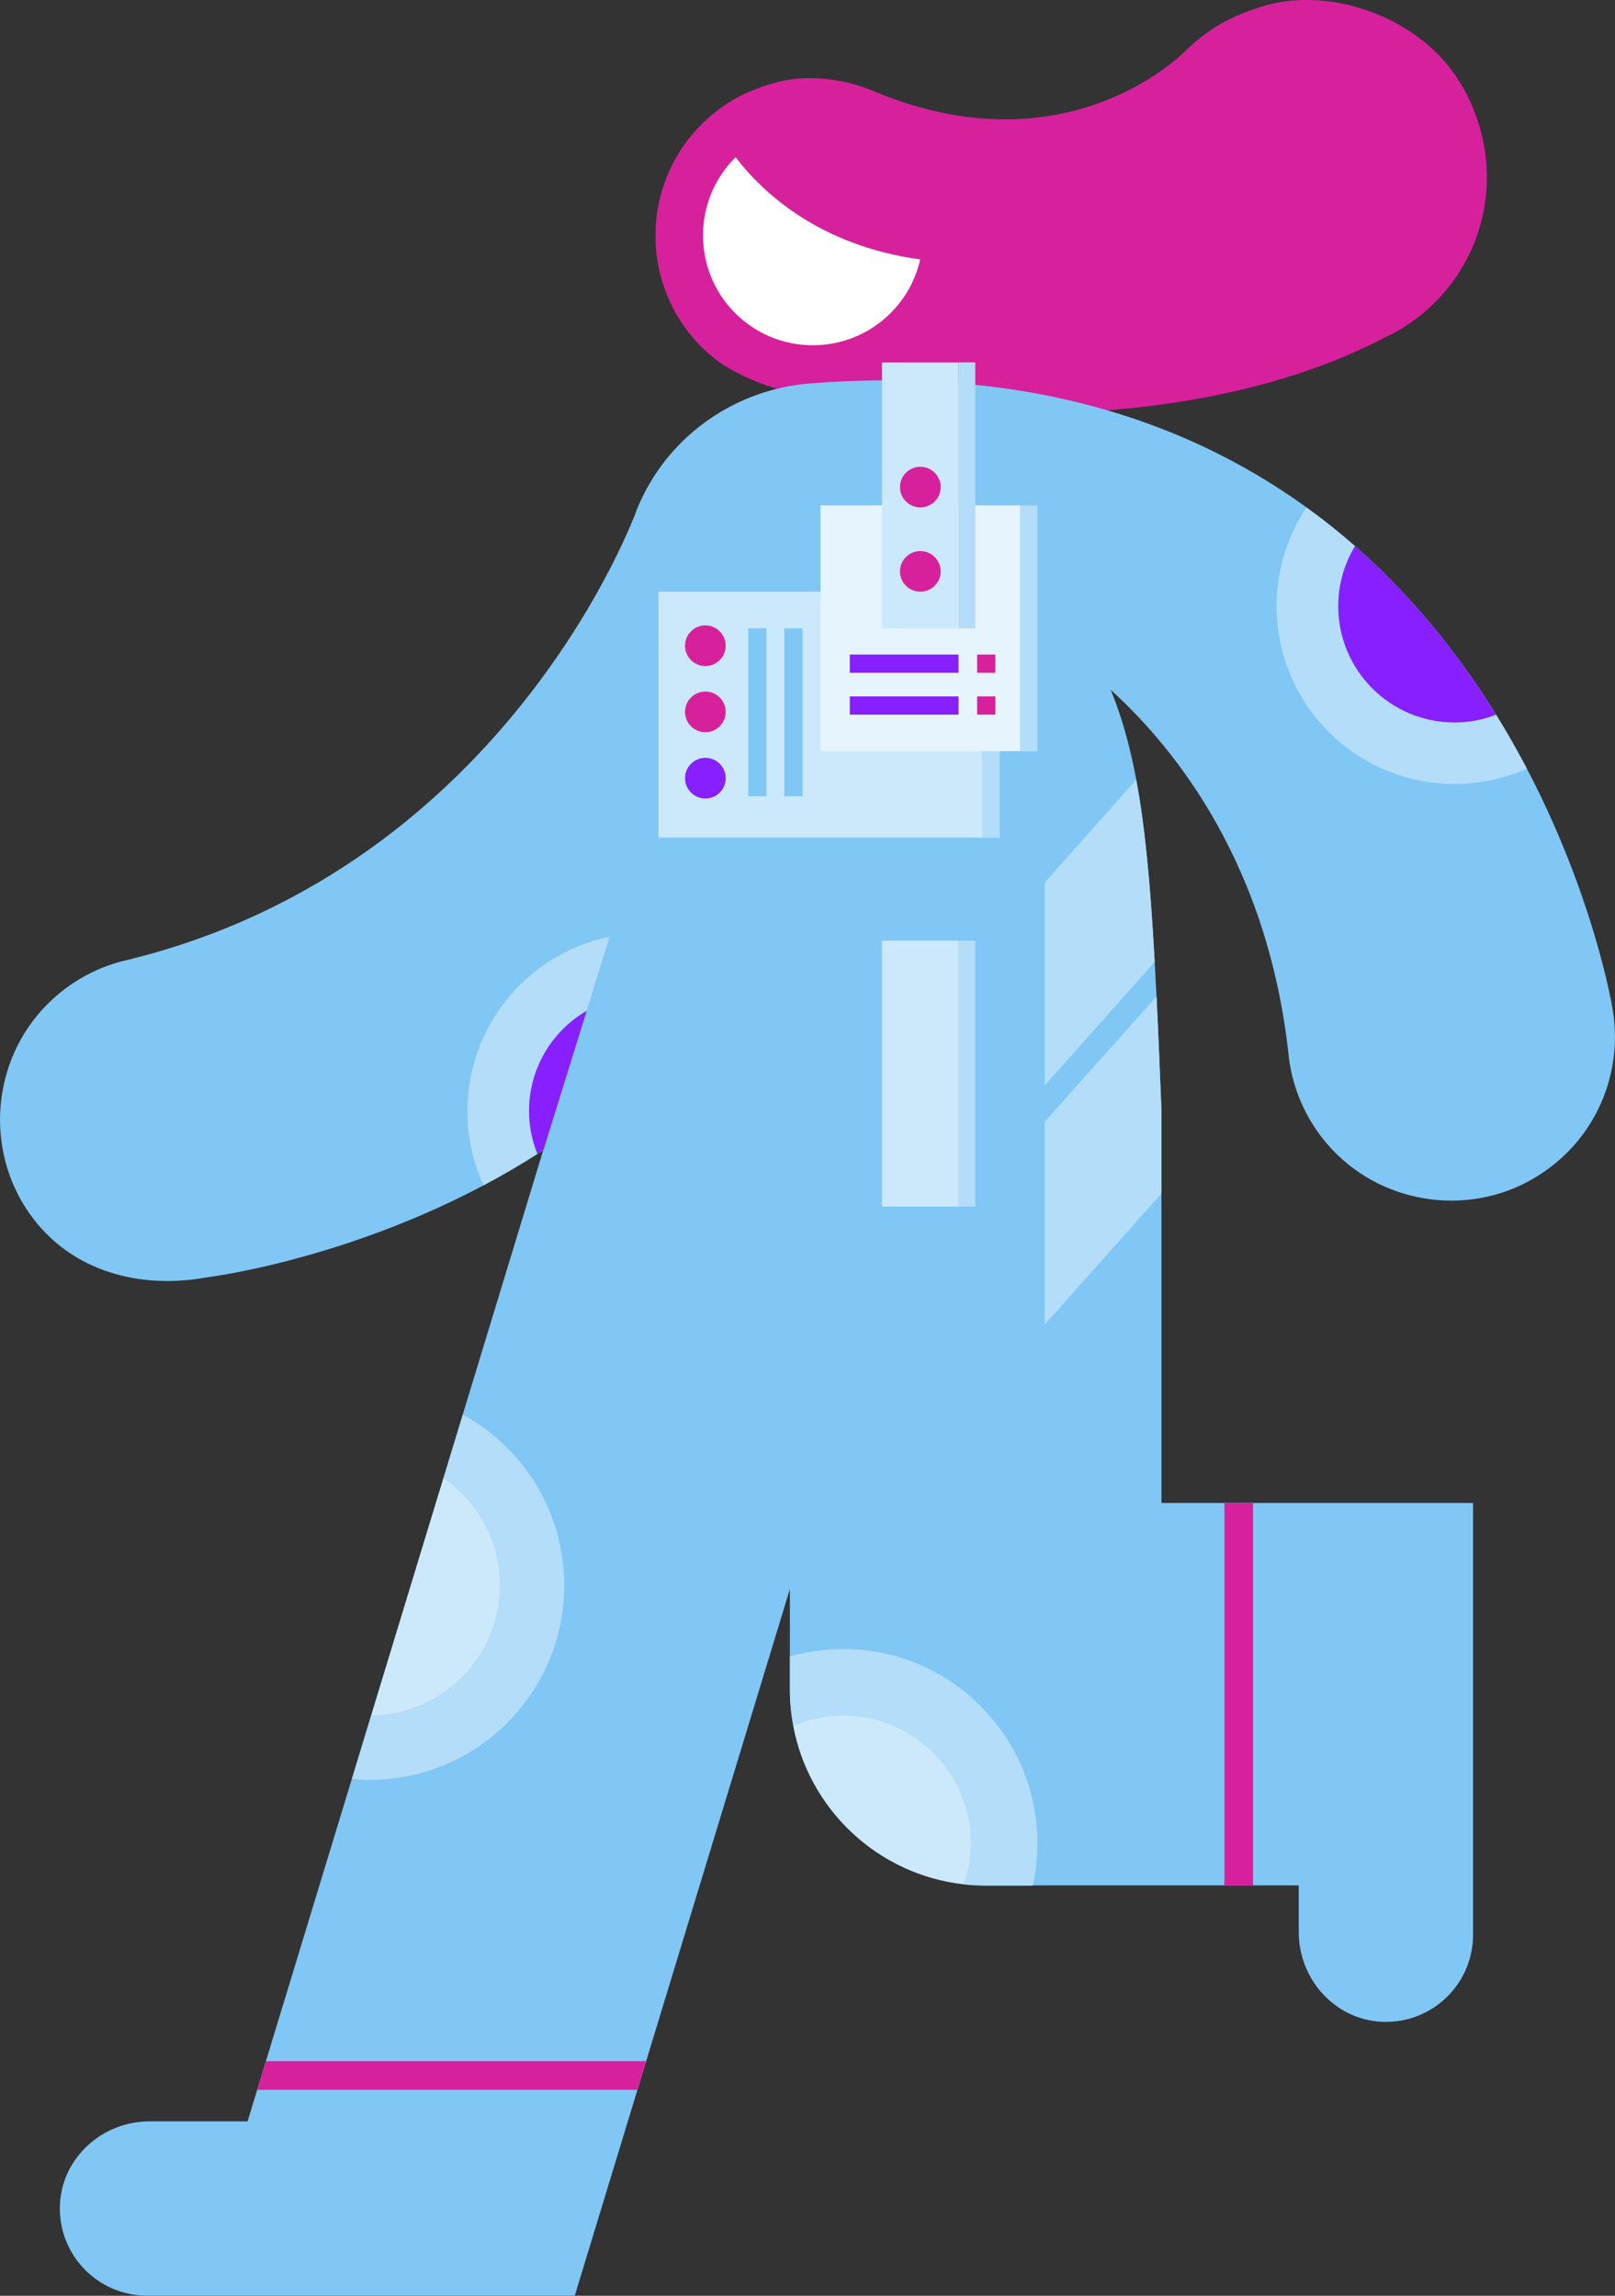 <svg xmlns="http://www.w3.org/2000/svg" xmlns:xlink="http://www.w3.org/1999/xlink" id="Layer_1" x="0" y="0" version="1.1" viewBox="0 0 1223.1 1738.6" xml:space="preserve" style="enable-background:new 0 0 1223.1 1738.6"><rect x="0" y="0" width="1223.1" height="1738.6" fill="#333333" stroke="none"/><style type="text/css">.st0{fill:#fff}.st1{fill:#80c7f5}.st2{fill:#d7219c}.st5{fill:#871fff}.st6{fill:#b3ddf9}.st9{fill:#cce9fb}.st11{fill:none}.st12{fill:#e6f4fd}</style><g><path d="M1122.3,102.6c-6.5-27-20.9-52.8-44.3-71.4C1041.1,2,992.7-6.4,956.6,4.7c-11,3.4-21.9,7.5-32,13.3 c-9.5,5.5-18.4,12.3-26.5,20.2l0,0c0,0-0.2,0.2-0.6,0.6c-0.2,0.2-0.4,0.4-0.6,0.6c-10.7,10.4-95.9,86.6-232.7,30.7l0,0 c-27-11.9-56.4-14-79.9-6.7c-9.8,3-19.5,6.6-28.5,11.9c-11.7,6.8-22.4,15.7-31.6,26.6c-42.3,50.5-35.6,125.8,15,168.1 c7,5.9,15.8,10.8,24.3,14.9c14.4,7,32.3,12.3,50.4,15.5c61.3,10.8,275.7,38.1,435.1-44.9c4.7-2.2,9.4-4.7,13.8-7.5 c0.1-0.1,0.2-0.1,0.3-0.2l0,0c11.7-7.3,22.4-16.5,31.7-27.6C1123.2,186.2,1131.9,142.5,1122.3,102.6z" class="st2"/><path d="M557.1,119.1c-1.8,1.8-3.6,3.7-5.3,5.7c-29.5,35.3-24.8,87.8,10.4,117.3c14.7,12.3,32.4,18.6,50.1,19.3 c24.9,1,50-9.2,67.2-29.8c8.8-10.5,14.6-22.6,17.4-35.1C621.2,186,578.4,146.8,557.1,119.1z" class="st0"/><path d="M1220.9,762.1L1220.9,762.1c0,0-85.2-512.8-607.5-471.7c-55.9,4.4-105.5,38.6-128.6,89.7 c-1.7,3.7-2.5,5.9-2.5,5.9S386,655.5,97.6,726.7l0,0c-22.6,4.9-44.2,16.1-62.1,34.2c-41.8,42.2-47.3,109.7-13.1,158.2 c31.5,44.6,84.6,57.4,134.5,48.2l0,0c0,0,131.2-15.9,254.5-96.2l-223.9,735.4h-74.3c-35.5,0-66.1,27.3-67.8,62.8 c-1.8,37.9,28.4,69.2,65.9,69.2h35.9H250h185.3l162.9-535.1v76c0,82,66.5,148.4,148.4,148.4h237v35.5c0,35.5,27.3,66.1,62.8,67.8 c37.9,1.8,69.2-28.4,69.2-65.9v-37.4v-101.2v-188.4h-236V840.5c-6.9-172.8-11.9-253.2-38.4-318.1c49.6,45.1,119.8,133.1,135,279.2 l0,0c3,22.9,12.4,45.4,28.9,64.7c38.6,45.1,105.4,56.2,156.6,26C1208.9,864.5,1230.3,811.7,1220.9,762.1z" class="st1"/><g><path d="M427.3,1200.6c0-55.8-31.1-104.4-76.8-129.3l-14.6,48c25.9,17.8,42.8,47.5,42.8,81.3 c0,54.1-43.6,98-97.6,98.6l-14.6,48c4.5,0.4,9,0.7,13.6,0.7C361.4,1347.8,427.3,1281.9,427.3,1200.6z" class="st6"/><path d="M638.5,1248.8c-14,0-27.5,2-40.3,5.6v25.1c0,9.4,0.9,18.5,2.6,27.4c11.6-4.9,24.4-7.6,37.7-7.6 c53.5,0,96.8,43.3,96.8,96.8c0,10.9-1.9,21.3-5.2,31c5.4,0.6,10.9,0.9,16.5,0.9h35.6c2.3-10.3,3.5-21,3.5-31.9 C785.7,1314.7,719.8,1248.8,638.5,1248.8z" class="st6"/><path d="M378.7,1200.6c0-33.8-17-63.5-42.8-81.3l-54.8,179.9C335.1,1298.6,378.7,1254.7,378.7,1200.6z" class="st9"/><path d="M730.1,1427c3.3-9.7,5.2-20.1,5.2-31c0-53.5-43.3-96.8-96.8-96.8c-13.4,0-26.1,2.7-37.7,7.6 C612.6,1370.4,665,1419.8,730.1,1427z" class="st9"/></g><rect width="21.7" height="289.6" x="927.3" y="1138.3" class="st2"/><polygon points="194.9 1582.6 201.4 1560.9 489.3 1560.9 482.7 1582.6" class="st2"/><rect width="245.3" height="186.2" x="498.7" y="448.1" class="st9"/><rect width="57.9" height="201.4" x="668" y="712.4" class="st9"/><rect width="12.7" height="201.4" x="725.9" y="712.4" class="st6" transform="matrix(-1 -1.224647e-16 1.224647e-16 -1 1464.506 1626.161)"/><rect width="13.2" height="186.2" x="744" y="448.1" class="st6" transform="matrix(-1 -1.224647e-16 1.224647e-16 -1 1501.151 1082.495)"/><path d="M1101.5,593.7c19.5,0,38-4.2,54.8-11.6c-7-13.4-14.8-27.1-23.3-40.9c-9.8,3.7-20.3,5.9-31.4,5.9 c-48.6,0-88.1-39.4-88.1-88.1c0-16.6,4.7-32.1,12.7-45.4c-11.6-10.2-23.8-20-36.8-29.3c-14.3,21.4-22.6,47.1-22.6,74.7 C966.8,533.4,1027.1,593.7,1101.5,593.7z" class="st6"/><path d="M1026.2,413.6c-8,13.3-12.7,28.8-12.7,45.4c0,48.6,39.4,88.1,88.1,88.1c11.1,0,21.7-2.1,31.4-5.9 C1105.9,497.3,1070.9,452.8,1026.2,413.6z" class="st5"/><path d="M444.3,765.4l17.4-56C399.7,722,353.3,777.3,354,843c0.2,19.5,4.6,38,12.3,54.6c13.4-7.2,27-15.1,40.6-23.8 c-3.9-9.7-6.1-20.3-6.3-31.4C400.3,809.6,417.9,780.9,444.3,765.4z" class="st6"/><path d="M400.7,842.4c0.1,11.1,2.4,21.6,6.3,31.4c1.5-1,3.1-2,4.6-3l32.7-105.3C417.9,780.9,400.3,809.6,400.7,842.4z" class="st5"/><rect width="151.2" height="186.2" x="621.4" y="382.7" class="st12"/><rect width="57.9" height="201.4" x="668" y="274.5" class="st9"/><rect width="12.7" height="201.4" x="725.9" y="274.5" class="st6" transform="matrix(-1 -1.224647e-16 1.224647e-16 -1 1464.506 750.322)"/><rect width="13.2" height="186.2" x="772.5" y="382.7" class="st6" transform="matrix(-1 -1.224647e-16 1.224647e-16 -1 1558.236 951.672)"/><circle cx="697" cy="368.9" r="15.4" class="st2"/><circle cx="697" cy="432.7" r="15.4" class="st2"/><circle cx="534.2" cy="489" r="15.4" class="st2"/><circle cx="534.2" cy="539.1" r="15.4" class="st2"/><circle cx="534.2" cy="589.3" r="15.4" class="st5"/><rect width="82.3" height="13.8" x="643.6" y="495.7" class="st5"/><rect width="127.2" height="13.8" x="509.9" y="532.5" class="st1" transform="matrix(-1.836970e-16 1 -1 -1.836970e-16 1112.975 -34.107)"/><rect width="127.2" height="13.8" x="537.3" y="532.5" class="st1" transform="matrix(-1.836970e-16 1 -1 -1.836970e-16 1140.336 -61.467)"/><rect width="13.8" height="13.8" x="740" y="495.7" class="st2"/><rect width="82.3" height="13.8" x="643.6" y="527.4" class="st5"/><rect width="13.8" height="13.8" x="740" y="527.4" class="st2"/><path d="M598.2,650.2v-3.9c-0.4,1.3-0.8,2.6-1.2,3.9H598.2z" class="st11"/><path d="M841.2,534.3c6.7,16.4,12,33.8,16.3,53.4l17-19.1C863,555.2,851.7,543.8,841.2,534.3z" class="st11"/><g><path d="M791.1,822.2l83.4-93.8c-3.2-58-7.2-101.8-14-138l-69.4,78.1V822.2z" class="st6"/><path d="M791.1,1003.3l88.5-99.5v-63.2c-1.3-31.6-2.4-60.1-3.7-86l-84.8,95V1003.3z" class="st6"/></g></g></svg>